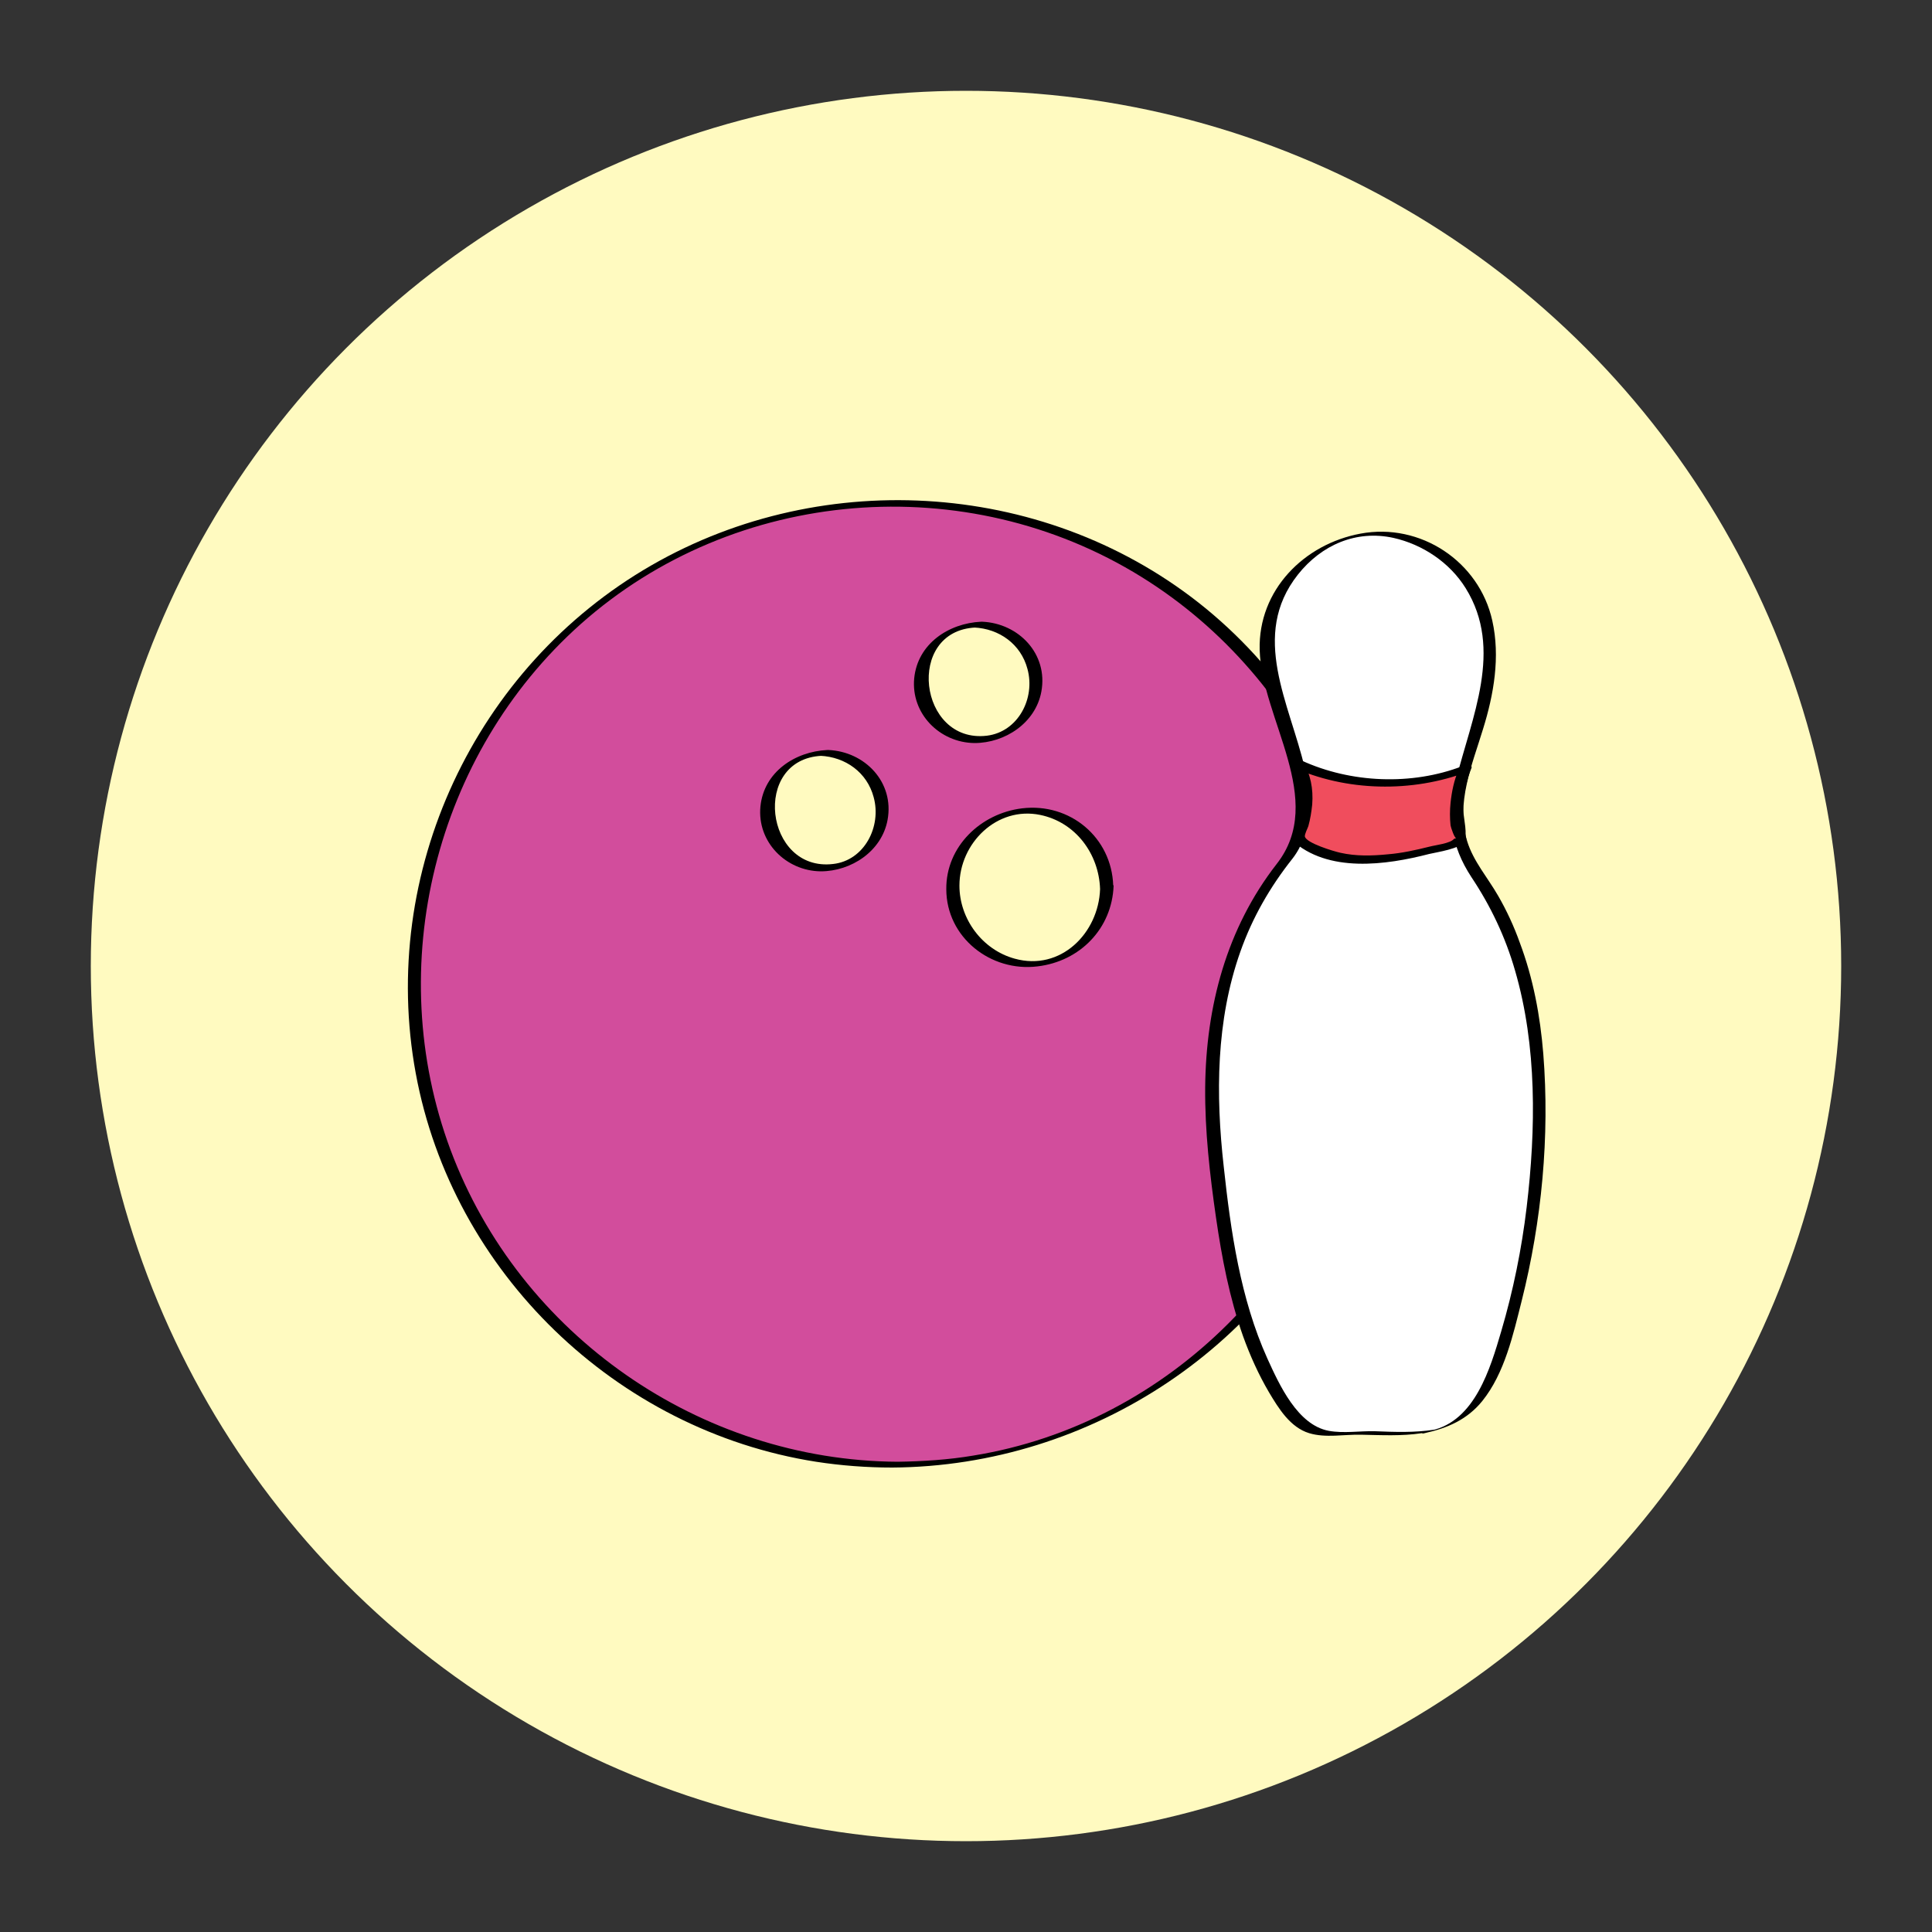 <?xml version="1.0" encoding="utf-8"?>
<!-- Generator: Adobe Illustrator 18.1.1, SVG Export Plug-In . SVG Version: 6.00 Build 0)  -->
<svg version="1.1" id="Layer_1" xmlns="http://www.w3.org/2000/svg" xmlns:xlink="http://www.w3.org/1999/xlink" x="0px" y="0px"
	 viewBox="0 0 500 500" enable-background="new 0 0 500 500" xml:space="preserve">
<rect x="0" y="0" width="500" height="500" fill="#333333" stroke="none"/>
<g>
	<circle fill="#FFFAC0" cx="250" cy="250" r="226.5"/>
</g>
<g>
	<g>
		<g>
			<path fill="#D24D9C" d="M213.4,194.8c8.3,0,15,6.7,15,15c0,8.2-6.7,14.9-15,14.9c-8.2,0-14.9-6.7-14.9-14.9
				C198.4,201.5,205.1,194.8,213.4,194.8L213.4,194.8z M253.2,161.6c8.3,0,15,6.7,15,15c0,8.2-6.7,14.9-15,14.9
				c-8.2,0-14.9-6.7-14.9-14.9C238.3,168.3,244.9,161.6,253.2,161.6L253.2,161.6z M286.4,229.7c0,11-8.9,19.9-19.9,19.9
				c-11,0-19.9-8.9-19.9-19.9c0-11,8.9-19.9,19.9-19.9C277.5,209.8,286.4,218.7,286.4,229.7L286.4,229.7z M231.6,379
				c68.7,0,124.5-55.7,124.5-124.5s-55.7-124.5-124.5-124.5c-68.7,0-124.5,55.7-124.5,124.5C107.1,323.3,162.9,379,231.6,379"/>
			<g>
				<path d="M212.3,195.6c6.5,0.3,12.1,4.3,13.8,10.7c2.1,7.6-2.4,16.4-10.5,17.3c-17.7,2.1-21.2-27.2-2.9-28c1,0,3.7-1.6,1.4-1.5
					c-8.4,0.4-16.4,5.7-17.3,14.6c-0.9,9.2,6.6,16.7,15.6,16.8c7.9,0,15.8-5.2,17.3-13.3c1.8-9.8-5.9-17.7-15.3-18.1
					C213.6,194,210.5,195.5,212.3,195.6z"/>
				<path d="M252.1,162.4c6.5,0.3,12.1,4.3,13.8,10.7c2.1,7.6-2.4,16.3-10.5,17.3c-17.7,2.1-21.2-27.2-2.9-28c1,0,3.7-1.6,1.4-1.5
					c-8.4,0.4-16.4,5.7-17.3,14.6c-0.9,9.2,6.6,16.7,15.6,16.8c7.9,0,15.8-5.2,17.3-13.3c1.8-9.8-5.9-17.7-15.3-18.1
					C253.5,160.8,250.4,162.3,252.1,162.4z"/>
				<path d="M284.7,230.1c-0.4,11.4-10.2,21.3-22.1,18c-8.4-2.3-14.3-10.3-14.3-18.9c0-11,9.7-20.6,20.9-18.3
					C278.4,212.8,284.4,221,284.7,230.1c0,0.7,3.5,0.1,3.4-0.9c-0.4-12.5-11.2-21.5-23.6-20c-10.7,1.3-19.7,9.9-19.6,20.9
					c0,12.5,11.5,21.5,23.6,20c11-1.3,19.3-9.8,19.7-20.9C288.1,228.6,284.7,229.1,284.7,230.1z"/>
				<path d="M230.9,379.8c51.5-0.3,99.5-31.9,118.4-80.2c19.5-49.9,4.2-108.1-37.2-142.1c-40.3-33-98.5-37.1-143.5-11.2
					c-45.7,26.3-70.6,79.5-61,131.5c9.5,51.5,51.9,92.4,103.6,100.5C217.7,379.3,224.3,379.8,230.9,379.8c1,0,3.7-1.5,1.4-1.5
					c-51.1-0.3-97.8-32.8-115.7-80.7c-17.7-47.5-4.1-102.4,33.7-136.1c39.9-35.5,99.8-40.3,145.1-12.2c42.9,26.6,65.9,77.9,57,127.6
					c-9,50.4-49.8,91.6-100.5,99.8c-6.5,1.1-13.1,1.5-19.6,1.6C231.3,378.3,228.6,379.8,230.9,379.8L230.9,379.8z"/>
			</g>
		</g>
	</g>
	<g>
		<path fill="#FFFFFF" d="M369.8,370.5c-5.2,1-10.3,0.7-15.6,0.4c-5.2-0.3-11.3,1.3-16-1.6c-1.7-1-3-2.6-4.2-4.2
			c-12.2-16.2-15.7-38-18.3-57.5c-2.8-21-3.2-43.4,4.5-63.5c2.9-7.6,7-14.7,12.1-21.1c0.9-1.1,1.8-2.2,2.5-3.4
			c0.9-1.6,1.4-3.4,1.7-5.2c2.1-11.2-1.9-19.6-5-29.9c-3-9.8-5.6-19.1-1.4-28.9c3.7-8.7,11.8-15.6,21.2-17.3
			c12.2-2.3,25.6,4.5,31,15.7c5,10.4,3.6,22.8,0.4,33.4c-3.1,10.4-8.4,22.3-3.7,33c1.2,2.6,2.9,5,4.5,7.3
			c9.6,14.5,13.8,32,14.6,49.4c1.2,25.1-2.2,51.6-10.6,75.4c-2.4,6.9-6.6,13.6-13.3,16.5C372.8,369.8,371.3,370.2,369.8,370.5z"/>
		<g>
			<path d="M371.2,370c-5.2,0.8-10.2,0.6-15.4,0.4c-3.9-0.1-8,0.6-11.9-0.1c-8.1-1.5-12.8-11.9-15.9-18.7c-7-15.5-9.5-33-11.3-49.7
				c-2.1-18.6-2-37.8,4.3-55.6c3.1-8.8,7.7-16.8,13.5-24.1c5.1-6.6,5-15.5,3.2-23.3c-3.9-16.8-14.3-34.4-1.8-50.2
				c6.1-7.7,15.1-11.6,24.7-9.5c7.6,1.7,14.6,6.4,18.7,13c9.9,15.9,1.5,33.5-2.5,49.7c-2.3,9.4-1.3,17,4,25.1
				c5,7.5,8.8,15.5,11.3,24.2c5.7,19.6,5.4,41,3,61.2c-1.3,10.9-3.5,21.7-6.6,32.2c-2.8,9.5-6.8,23.2-18.1,25.6
				c-0.6,0.1-3.8,1.2-1.7,0.7c5.9-1.3,11-3.5,14.9-8.3c5.8-7.2,8-17.2,10.2-25.9c5.2-20.7,7.3-42.6,5.6-64
				c-0.8-9.8-2.6-19.5-6.1-28.8c-1.5-4.2-3.4-8.3-5.6-12.1c-2.7-4.7-6.4-8.9-8-14.1c-3-9.8,1.3-19.8,4.1-29c2.8-9,4.5-18.7,2.4-28.1
				c-3.4-15.3-18.6-25.4-34.1-22.5c-14.6,2.7-26.5,14.6-26.1,30.1c0.5,17.9,17.4,38.8,4.4,55.4c-13,16.7-18.3,36.9-18.5,57.8
				c-0.1,11.3,1.2,22.6,2.8,33.7c1.5,10.4,3.5,20.8,7,30.7c1.8,5,4,9.9,6.7,14.5c2.5,4.2,5.5,9.1,10.4,10.6c4.3,1.3,9,0.3,13.4,0.4
				c5.3,0.1,10.5,0.4,15.8-0.4C369,370.9,371.5,370,371.2,370z"/>
		</g>
	</g>
	<g>
		<path fill="#F04D5D" d="M335.6,197.5c0,0,21.9,10.2,43.7,1.4c0,0-4.1,9.4-1.3,18.4c0.3,0.3-29.6,11.6-41.9-0.6
			C335.9,217.1,340.7,205.6,335.6,197.5z"/>
		<g>
			<path d="M334.2,198.4c14.1,6.5,31.3,6.8,45.7,1.3c-0.8-0.2-1.6-0.4-2.4-0.5c-1.2,2.7-1.8,5.7-2.1,8.6c-0.2,1.9-0.2,3.9,0,5.8
				c0,0.3,1.2,4,1.6,3.2c-0.1,0.2-0.6,0.2-0.7,0.3c-1,1.2-4.8,1.6-6.3,2c-3.6,0.9-7.2,1.7-10.9,2c-4.1,0.4-8.2,0.5-12.2-0.4
				c-1.8-0.4-8.8-2.5-9.2-4.2c-0.1-0.6,0.7-2.1,0.9-2.7c0.5-1.8,0.8-3.7,1-5.6c0.3-4.1-0.4-7.8-2.5-11.3c-0.6-1-3.9,0.1-3.2,1.4
				c2.8,5,3.4,13.2,0.4,18.4c-0.1,0.2-0.2,0.5,0,0.7c9.3,8.6,24.4,6.5,35.6,3.6c2.1-0.5,7.9-1.3,9.3-3.3c0.5-0.7,0.1-0.7,0.1-1.6
				c0.1-2.9-0.9-5.7-0.6-8.7c0.3-2.9,1-5.9,2.1-8.6c0.5-1.1-2.1-0.7-2.4-0.5c-13,5-28.8,4.4-41.6-1.5
				C335.9,196.2,332.7,197.7,334.2,198.4z"/>
		</g>
	</g>
</g>
</svg>
